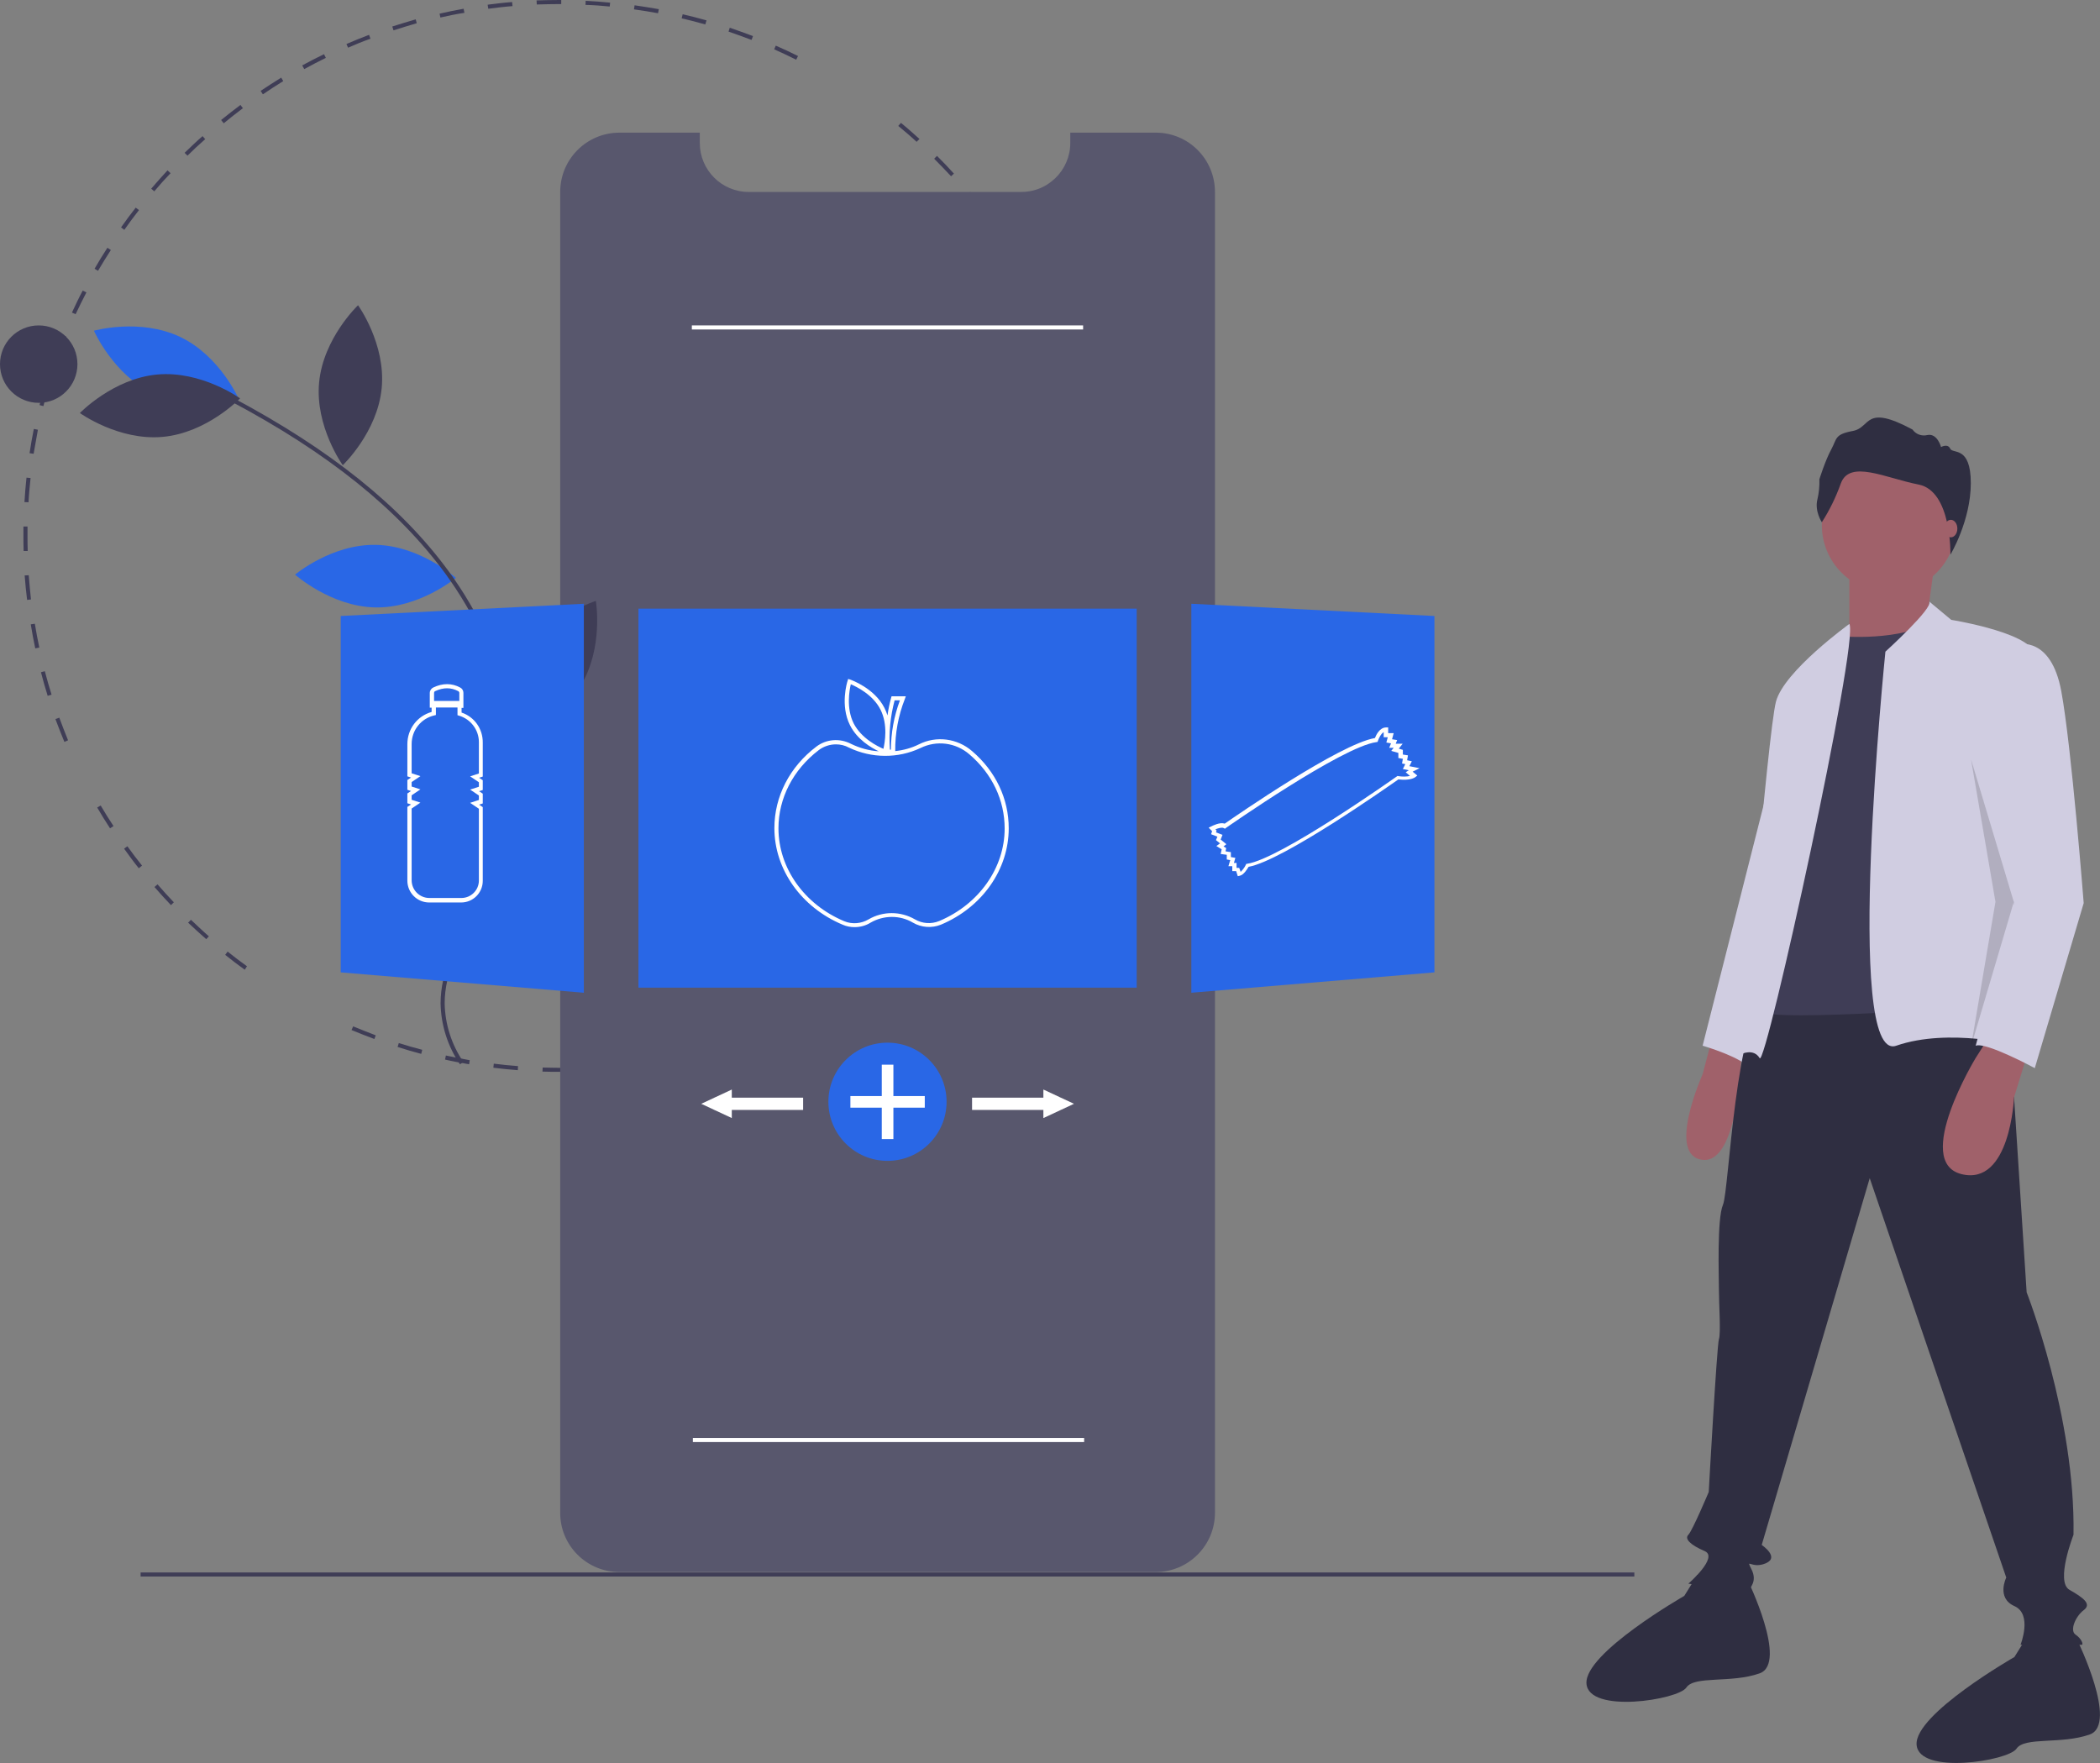 <?xml version="1.0" encoding="utf-8"?>
<!-- Generator: Adobe Illustrator 21.0.0, SVG Export Plug-In . SVG Version: 6.00 Build 0)  -->
<svg version="1.1" id="ae078c60-54bd-436d-9521-059685d2198b"
	 xmlns="http://www.w3.org/2000/svg" xmlns:xlink="http://www.w3.org/1999/xlink" x="0px" y="0px" viewBox="0 0 1030.5 865.2"
	 style="enable-background:new 0 0 1030.5 865.2;" xml:space="preserve">
<rect x="0" y="0" width="1030.5" height="865.2" fill="#808080" stroke="none"/>
<style type="text/css">
	.st0{fill:#3F3D56;}
	.st1{fill:#58576D;}
	.st2{fill:#2967E6;}
	.st3{fill:#FFFFFF;}
	.st4{fill:#A0616A;}
	.st5{fill:#D0CDE1;}
	.st6{fill:#2F2E41;}
	.st7{opacity:0.15;enable-background:new    ;}
</style>
<title>healthy_options</title>
<path class="st0" d="M274.5,526c-2.8,0-5.6,0-8.3-0.1l0.1-2c4,0.1,8,0.2,12,0.1l0,2C276.9,526,275.7,526,274.5,526z M290.2,525.5
	l-0.1-2c4-0.2,8-0.6,11.9-1l0.2,2C298.2,525,294.2,525.3,290.2,525.5z M254.1,525.2c-4-0.3-8-0.7-12-1.2l0.2-2
	c3.9,0.5,7.9,0.9,11.9,1.2L254.1,525.2z M314.2,523l-0.3-2c3.9-0.6,7.9-1.3,11.8-2.1l0.4,2C322.1,521.7,318.1,522.4,314.2,523z
	 M230.2,522.3c-3.9-0.7-7.9-1.4-11.8-2.3l0.4-2c3.9,0.8,7.8,1.6,11.7,2.3L230.2,522.3z M337.8,518.3l-0.5-1.9c3.9-1,7.7-2,11.5-3.1
	l0.6,1.9C345.6,516.3,341.7,517.4,337.8,518.3z M206.7,517.2c-3.9-1-7.8-2.2-11.6-3.4l0.6-1.9c3.8,1.2,7.6,2.3,11.5,3.3L206.7,517.2
	z M360.8,511.5l-0.7-1.9c3.7-1.3,7.5-2.7,11.2-4.2l0.7,1.9C368.4,508.8,364.6,510.2,360.8,511.5L360.8,511.5z M183.7,509.9
	c-3.8-1.4-7.5-2.9-11.2-4.4l0.8-1.8c3.7,1.5,7.4,3,11.1,4.4L183.7,509.9z M383.2,502.5l-0.8-1.8c3.6-1.6,7.2-3.4,10.7-5.2l0.9,1.8
	C390.4,499.1,386.8,500.9,383.2,502.5L383.2,502.5z M404.6,491.6l-1-1.7c3.4-2,6.9-4,10.2-6.1l1.1,1.7
	C411.5,487.5,408,489.6,404.6,491.6L404.6,491.6z M424.9,478.8l-1.1-1.6c3.2-2.3,6.5-4.6,9.6-7.1l1.2,1.6
	C431.4,474.1,428.2,476.5,424.9,478.8z M120.1,475.9c-3.2-2.3-6.5-4.8-9.6-7.3l1.2-1.6c3.1,2.5,6.3,4.9,9.5,7.2L120.1,475.9z
	 M444,464.1l-1.3-1.5c3-2.6,6-5.2,9-7.9l1.4,1.5C450.1,458.8,447,461.5,444,464.1z M101.2,460.9c-3-2.6-6-5.4-8.9-8.1l1.4-1.4
	c2.9,2.7,5.8,5.5,8.8,8.1L101.2,460.9z M461.6,447.7l-1.4-1.4c2.8-2.8,5.5-5.8,8.2-8.7l1.5,1.3C467.2,441.9,464.5,444.9,461.6,447.7
	z M83.9,444.2c-2.8-2.9-5.5-5.9-8.1-8.9l1.5-1.3c2.6,3,5.3,6,8,8.8L83.9,444.2z M477.8,429.9l-1.5-1.3c2.5-3.1,5-6.2,7.4-9.4
	l1.6,1.2C482.8,423.6,480.3,426.8,477.8,429.9L477.8,429.9z M68.1,426.1c-2.5-3.1-4.9-6.4-7.2-9.6l1.6-1.2c2.3,3.2,4.7,6.4,7.2,9.5
	L68.1,426.1z M492.2,410.6l-1.7-1.1c2.2-3.3,4.4-6.7,6.5-10l1.7,1C496.6,403.8,494.4,407.3,492.2,410.6L492.2,410.6z M54,406.5
	c-2.2-3.3-4.3-6.8-6.3-10.2l1.7-1c2,3.4,4.1,6.8,6.3,10.1L54,406.5z M504.8,390l-1.8-1c1.9-3.5,3.8-7,5.5-10.6l1.8,0.9
	C508.6,382.9,506.7,386.5,504.8,390z M515.5,368.4l-1.8-0.8c1.6-3.6,3.1-7.4,4.5-11.1l1.9,0.7C518.6,361,517.1,364.7,515.5,368.4z
	 M31.6,364.1c-1.5-3.7-3-7.4-4.4-11.2l1.9-0.7c1.4,3.7,2.8,7.5,4.3,11.1L31.6,364.1z M524.1,345.9l-1.9-0.6
	c1.2-3.8,2.4-7.6,3.5-11.4l1.9,0.5C526.6,338.2,525.4,342.1,524.1,345.9z M23.4,341.5c-1.2-3.8-2.3-7.7-3.3-11.6l1.9-0.5
	c1,3.8,2.1,7.7,3.3,11.5L23.4,341.5z M530.7,322.7l-1.9-0.5c0.9-3.9,1.7-7.8,2.4-11.7l2,0.4C532.4,314.8,531.6,318.8,530.7,322.7
	L530.7,322.7z M17.3,318.2c-0.8-3.9-1.6-7.9-2.2-11.8l2-0.3c0.6,3.9,1.4,7.9,2.2,11.7L17.3,318.2z M535,299l-2-0.3
	c0.5-3.9,1-7.9,1.4-11.9l2,0.2C536,291,535.6,295.1,535,299L535,299z M13.3,294.4c-0.5-4-0.9-8-1.2-12l2-0.1c0.3,4,0.7,8,1.1,11.9
	L13.3,294.4z M537.2,275l-2-0.1c0.2-4,0.3-8,0.3-11.9h2C537.5,267,537.4,271,537.2,275z M11.6,270.4c-0.1-2.5-0.1-5-0.1-7.4
	c0-1.5,0-3.1,0-4.6l2,0c0,1.5,0,3,0,4.6c0,2.5,0,4.9,0.1,7.4L11.6,270.4z M14,246.5l-2-0.1c0.2-4,0.6-8,1-12l2,0.2
	C14.6,238.5,14.2,242.5,14,246.5L14,246.5z M534.2,234.3c-0.4-3.9-0.9-5.9-1.5-9.8l2-0.3c0.6,4,1.1,7,1.5,10.9L534.2,234.3z
	 M16.5,222.7l-2-0.3c0.6-4,1.3-7.9,2.1-11.9l2,0.4C17.9,214.9,17.2,218.8,16.5,222.7z M530.6,212.7c-0.8-3.9-1.6-7.8-2.6-11.7
	l1.9-0.5c0.9,3.9,1.8,7.8,2.6,11.8L530.6,212.7z M21.3,199.3l-1.9-0.5c1-3.9,2-7.8,3.2-11.6l1.9,0.6
	C23.3,191.6,22.3,195.5,21.3,199.3z M525,189.5c-1.1-3.8-2.3-7.6-3.6-11.4l1.9-0.7c1.3,3.8,2.5,7.6,3.7,11.5L525,189.5z M28.2,176.4
	l-1.9-0.7c1.3-3.8,2.8-7.6,4.3-11.3l1.9,0.8C30.9,168.9,29.5,172.7,28.2,176.4L28.2,176.4z M517.2,166.9c-1.5-3.7-3-7.4-4.6-11
	l1.8-0.8c1.6,3.6,3.2,7.4,4.7,11.1L517.2,166.9z M37.1,154.2l-1.8-0.8c1.7-3.6,3.4-7.3,5.3-10.8l1.8,0.9
	C40.6,147,38.8,150.6,37.1,154.2z M507.4,145.2c-1.8-3.5-3.7-7.1-5.6-10.5l1.7-1c2,3.5,3.9,7,5.7,10.6L507.4,145.2z M48.1,132.9
	l-1.7-1c2-3.5,4.1-6.9,6.3-10.3l1.7,1.1C52.2,126.1,50.1,129.5,48.1,132.9L48.1,132.9z M495.7,124.4c-2.1-3.4-4.3-6.7-6.6-10
	l1.6-1.1c2.3,3.3,4.5,6.6,6.6,10L495.7,124.4z M61,112.8l-1.6-1.2c2.3-3.3,4.7-6.5,7.2-9.7l1.6,1.2C65.7,106.3,63.3,109.5,61,112.8z
	 M482.1,104.8c-2.4-3.2-4.9-6.3-7.5-9.3l1.5-1.3c2.6,3.1,5.1,6.2,7.5,9.4L482.1,104.8z M75.7,93.9l-1.5-1.3c2.6-3,5.3-6.1,8-9
	l1.5,1.4C80.9,87.9,78.2,90.9,75.7,93.9z M466.7,86.5c-2.7-2.9-5.5-5.8-8.3-8.6l1.4-1.4c2.8,2.8,5.6,5.7,8.3,8.7L466.7,86.5z
	 M92,76.4L90.6,75c2.9-2.8,5.8-5.6,8.8-8.2l1.3,1.5C97.7,70.9,94.8,73.6,92,76.4z M449.8,69.6c-2.9-2.7-6-5.3-9-7.8l1.3-1.5
	c3.1,2.5,6.1,5.2,9.1,7.9L449.8,69.6z M109.8,60.5l-1.3-1.6c3.1-2.5,6.3-5,9.5-7.4l1.2,1.6C116,55.5,112.8,58,109.8,60.5z M129,46.3
	l-1.1-1.7c3.3-2.2,6.7-4.4,10.1-6.5l1,1.7C135.6,41.9,132.2,44.1,129,46.3z M149.3,33.9l-1-1.8c3.5-1.9,7.1-3.8,10.7-5.5l0.9,1.8
	C156.4,30.1,152.8,32,149.3,33.9z M390.7,29.3c-3.6-1.8-7.2-3.5-10.8-5.1l0.8-1.8c3.7,1.6,7.3,3.3,10.9,5.1L390.7,29.3z M170.8,23.4
	l-0.8-1.8c3.7-1.6,7.4-3.1,11.1-4.5l0.7,1.9C178.1,20.3,174.4,21.8,170.8,23.4z M368.8,19.6c-3.7-1.4-7.5-2.8-11.3-4.1l0.6-1.9
	c3.8,1.3,7.6,2.7,11.4,4.1L368.8,19.6z M193.1,14.9l-0.6-1.9c3.8-1.2,7.7-2.4,11.5-3.5l0.5,1.9C200.7,12.5,196.8,13.7,193.1,14.9z
	 M346.1,12c-3.8-1.1-7.7-2.1-11.6-3L335,7c3.9,0.9,7.8,1.9,11.7,3L346.1,12z M216.1,8.6l-0.4-1.9c3.9-0.9,7.9-1.7,11.8-2.4l0.4,2
	C223.9,6.9,220,7.7,216.1,8.6z M322.9,6.5c-3.9-0.7-7.9-1.4-11.8-1.9l0.3-2c4,0.6,8,1.2,11.9,1.9L322.9,6.5z M239.6,4.3l-0.3-2
	c4-0.5,8-1,12-1.3l0.2,2C247.5,3.3,243.5,3.8,239.6,4.3z M299.2,3.2c-3.9-0.4-7.9-0.7-11.9-0.8l0.1-2c4,0.2,8,0.5,12,0.9L299.2,3.2z
	 M263.4,2.2l-0.1-2C267,0.1,270.7,0,274.5,0l0.9,0l0,2l-0.9,0C270.8,2,267.1,2.1,263.4,2.2L263.4,2.2z"/>
<path class="st1" d="M596.2,94.2v648.2c0,16.1-13.1,29.1-29.1,29.1H304c-16.1,0-29.1-13-29.1-29c0,0,0-0.1,0-0.1V94.2
	c0-16.1,13-29.1,29.1-29.1c0,0,0,0,0,0h39.4v5.1c0,13.2,10.7,24,24,24h133.8c5.1,0,10.1-1.6,14.2-4.7c0.8-0.6,1.6-1.3,2.4-2
	c4.7-4.5,7.4-10.8,7.4-17.3v-5.1h42C583.2,65.1,596.2,78.1,596.2,94.2C596.2,94.2,596.2,94.2,596.2,94.2z"/>
<rect x="313.3" y="298.7" class="st2" width="244.5" height="186"/>
<path class="st2" d="M184.6,267.4c21.8,0.5,39.1,16.2,39.1,16.2s-18,15-39.7,14.5S144.8,282,144.8,282S162.8,266.9,184.6,267.4z"/>
<path class="st2" d="M75.1,193.1c19.7,9.3,42.2,3,42.2,3s-9.3-21.5-29-30.8s-42.2-3-42.2-3S55.5,183.8,75.1,193.1z"/>
<path class="st0" d="M77.1,183.8c21.7-2,40.7,11.7,40.7,11.7s-16.2,16.9-37.9,18.9s-40.7-11.7-40.7-11.7S55.5,185.8,77.1,183.8z"/>
<path class="st0" d="M156.6,187.6c-2.1,21.7,11.6,40.7,11.6,40.7s17-16.1,19.1-37.8s-11.6-40.7-11.6-40.7S158.7,165.9,156.6,187.6z"
	/>
<path class="st0" d="M258.7,320.5c-11.4,18.6-7.5,41.7-7.5,41.7s22.3-7,33.7-25.6s7.5-41.7,7.5-41.7S270.1,301.9,258.7,320.5z"/>
<path class="st0" d="M225.7,522.3l1.7-1.1c-5.8-8.5-9-18.5-9.2-28.8c0-15.1,7.4-29,14.6-42.5c1.3-2.5,2.7-5,3.9-7.5
	c5.3-10.2,9.6-20.8,12.7-31.9c11.1-41.2,0.2-89.9-29.2-130.1c-23.3-31.9-58.1-59.8-106.3-85.4l-0.9,1.8
	c47.9,25.4,82.4,53.1,105.6,84.8c29,39.8,39.8,87.8,28.9,128.4c-3.1,10.9-7.3,21.5-12.6,31.5c-1.3,2.5-2.6,5-3.9,7.5
	c-7.3,13.7-14.8,27.8-14.8,43.4C216.4,503.1,219.7,513.5,225.7,522.3z"/>
<circle class="st0" cx="19" cy="178.7" r="19"/>
<polygon class="st2" points="286.5,487.2 167.2,477.2 167.2,302.3 286.5,296.3 "/>
<polygon class="st2" points="584.6,487.2 703.9,477.2 703.9,302.3 584.6,296.3 "/>
<path class="st3" d="M477,368.6c-7.3-6.3-17.6-7.6-26.1-3.3c-3.6,1.8-7.6,2.9-11.6,3.3c-0.1-8.7,1.5-17.4,4.7-25.5l0.5-1.4h-7
	l-0.2,0.7c-0.8,2.9-1.4,5.8-1.8,8.7c-0.4-1.3-0.9-2.5-1.5-3.7c-4.9-9.7-16.3-13.7-16.8-13.9l-1-0.3l-0.3,1c-0.2,0.5-3.7,12,1.2,21.7
	c3.5,7,10.3,11,14.1,12.8c-4.8-0.3-9.4-1.6-13.7-3.7c-5.5-2.8-12-2.3-16.9,1.4c-13.1,9.9-20.6,24.5-20.6,40
	c0,20.3,13.2,38.9,33.5,47.4c1.8,0.8,3.8,1.2,5.8,1.2c2.8,0,5.5-0.7,7.9-2.2c6.4-3.7,14.4-3.8,20.8,0c4.1,2.4,9.2,2.8,13.7,1
	c20.3-8.5,33.3-27.1,33.3-47.3C495,392,488.6,378.5,477,368.6z M439,343.7h2.6c-2.9,7.8-4.4,16-4.4,24.2h-0.5
	C436.1,359.8,436.9,351.6,439,343.7L439,343.7z M418.9,355c-3.7-7.4-2.1-16.2-1.4-19.2c2.8,1.2,10.9,5.1,14.6,12.5
	c3.7,7.4,2.1,16.2,1.4,19.2C430.7,366.3,422.7,362.4,418.9,355L418.9,355z M460.9,452c-3.9,1.6-8.3,1.3-11.9-0.8
	c-7.1-4.1-15.8-4.1-22.8,0c-3.6,2.1-8,2.5-11.9,0.9c-19.6-8.2-32.3-26.1-32.3-45.6c0-14.8,7.2-28.8,19.8-38.4
	c2.4-1.8,5.4-2.8,8.4-2.8c2.2,0,4.4,0.5,6.4,1.6c11.1,5.3,24,5.4,35.1,0.2c7.9-3.9,17.3-2.7,24,3.1c11.2,9.6,17.3,22.5,17.3,36.4
	C493,425.9,480.4,443.8,460.9,452L460.9,452z"/>
<path class="st3" d="M226.5,349.7v-2.3h0.9V340c0-1.1-0.6-2.1-1.6-2.6c-4.1-2.2-8.6-2.2-13.2,0c-1,0.5-1.7,1.5-1.7,2.7v7.2h0.9v2.1
	c-7.1,2-11.9,8.4-11.9,15.8V381l1.8,0.6l-1.8,1.2v4.8l1.8,0.6l-1.8,1.2v4.8l1.8,0.6l-1.8,1.2v36.2c0,5.9,4.8,10.7,10.7,10.7h15.7
	c5.9,0,10.6-4.8,10.6-10.6v-36.2l-1.8-1.2l1.8-0.6v-4.8l-1.8-1.2l1.8-0.6v-4.8l-1.8-1.2l1.8-0.6v-16.6
	C237,357.7,232.8,351.8,226.5,349.7z M213.5,339.2c4.1-1.9,7.8-1.9,11.4,0c0.3,0.2,0.5,0.5,0.5,0.9v3.9H213v-3.8
	C213,339.7,213.2,339.3,213.5,339.2z M235,379.6l-4.3,1.4l4.3,2.9v2.2l-4.3,1.4l4.3,2.9v2.2l-4.3,1.4l4.3,2.9v35.2
	c0,4.8-3.9,8.6-8.6,8.6h-15.7c-4.8,0-8.7-3.9-8.7-8.7v-35.2l4.3-2.9l-4.3-1.4v-2.2l4.3-2.9l-4.3-1.4v-2.2l4.3-2.9l-4.3-1.4v-14.4
	c0-6.7,4.6-12.5,11.1-14l0.8-0.2v-3.7h10.6v3.8l0.7,0.2c5.8,1.7,9.8,7,9.8,13V379.6z"/>
<path class="st3" d="M696.6,377l-5-1l1.2-2.4l-2.3-0.5l0.4-2.4l-2.5-0.4v-2.3l-2-0.6l1.9-2.4h-3.4l0.7-1.8l-2.5-0.4l0.8-3h-2.7v-2.8
	h-1c-3.2,0-4.9,3.7-5.5,5.2c-17.4,3-67.9,38-73.7,42c-2.4-0.8-5.9,1-6.7,1.4l-1.2,0.6l1.7,1.7l-0.5,1.5l3.1,1.2l-0.7,1.7l2,1.6
	l-1.8,1.3l2.6,1.6l-0.5,2.3l3,0.4v2.3l1.7,0.3l-0.9,3h1.9v2.4h1.9l0.8,2.5l0.9-0.2c2-0.4,3.7-3.2,4.4-4.4
	c16.8-3,68.5-39.4,73.5-42.9c5.9,0.7,8-0.9,8.3-1.1l1-0.8l-2.3-1.9L696.6,377z M686.2,380.9l-0.4-0.1l-0.3,0.2
	c-0.6,0.4-57.3,40.6-73.5,42.9l-0.5,0.1l-0.2,0.5c-0.6,1.3-1.5,2.4-2.5,3.4l-0.7-2h-1.3v-2.4h-1.3l0.7-2.5l-2.2-0.4v-2.4l-2.6-0.4
	l0.3-1.6l-1.3-0.8l1.4-1.1l-2.8-2.3l0.9-2.3l-3.2-1.2l0.3-0.9l-0.6-0.6c1.5-0.6,3.3-1.1,4.1-0.6l0.6,0.3l0.5-0.4
	c0.6-0.4,56.9-39.8,73.8-42.1l0.6-0.1l0.2-0.6c0.3-0.9,1.3-3.3,2.8-4.2v2.5h2l-0.7,2.6l2.3,0.4l-0.9,2.2h2.2l-1.2,1.5l3.5,1v2.5
	l2.2,0.4l-0.4,2.3l1.6,0.3l-1.2,2.4l2.9,0.6l-1.5,1l2.1,1.8C690.2,381.2,688.2,381.2,686.2,380.9z"/>
<circle class="st2" cx="435.5" cy="540.7" r="29"/>
<polygon class="st3" points="453.8,537.9 438.4,537.9 438.4,522.5 432.7,522.5 432.7,537.9 417.3,537.9 417.3,543.6 432.7,543.6 
	432.7,559 438.4,559 438.4,543.6 453.8,543.6 "/>
<polygon class="st3" points="527,541.7 512,534.7 512,538.7 477,538.7 477,544.7 512,544.7 512,548.7 "/>
<polygon class="st3" points="344.1,541.7 359.1,534.7 359.1,538.7 394.1,538.7 394.1,544.7 359.1,544.7 359.1,548.7 "/>
<rect x="69" y="771.7" class="st0" width="733" height="2"/>
<rect x="339.5" y="159.7" class="st3" width="192" height="2"/>
<rect x="340" y="705.7" class="st3" width="192" height="2"/>
<path class="st4" d="M840.5,508.2l-5,19c0,0-18,40,0,42s19-52,19-52L840.5,508.2z"/>
<path class="st5" d="M871.5,371.2l-36,142c0,0,14,4,21,9L871.5,371.2z"/>
<path class="st6" d="M984.5,479.2l10,155c0,0,24,61,23,119c0,0-9,23-2,27s11,7,7,10c-4,3-7,10-4,12s4,5,3,5h-30c0,0,6-15-3-19
	s-4-14-4-14l-67-196l-53,180c0,0,9,6,2,9s-10-3-7,3s-1,9-1,10s-30-3-30-3s15-13,8-16s-10-6-8-8s10-21,10-21s4-72,5-75s0-17,0-24
	s-1-35,2-42s6-93,22-103S984.5,479.2,984.5,479.2z"/>
<path class="st6" d="M857.5,775.2c0,0,20,41,6,46s-32,1-36,7s-48,13-49-2s48-43,48-43l6.4-10.3L857.5,775.2z"/>
<path class="st6" d="M1019.5,805.2c0,0,20,41,6,46c-14,5-32,1-36,7s-48,13-49-2s48-43,48-43l6.4-10.3L1019.5,805.2z"/>
<circle class="st4" cx="927" cy="257.7" r="33"/>
<polygon class="st4" points="949.5,275.2 945.5,304.2 915.5,327.2 907.5,316.2 907.5,278.2 "/>
<path class="st0" d="M902.5,312.2c0,0,31,3,47-8l32,189c0,0-113,9-118,3v-59l20-96L902.5,312.2z"/>
<path class="st5" d="M946.7,295.2l10.8,9c0,0,44,7,41,19l-12,142l4,48c0,0-34-9-60,0s-5.3-193.4-5.3-193.4S949,298.2,946.7,295.2z"
	/>
<path class="st5" d="M907.5,306.2c0,0-32,23.1-36,38.1s-17,173-17,173s6-3,9,2S912.5,314.1,907.5,306.2z"/>
<path class="st4" d="M995.5,515.2l-7.2,23.4c0,0-1.8,43.6-25.8,37.6s7-57,7-57l7-11L995.5,515.2z"/>
<path class="st6" d="M894,256.3c0,0-3.6-5.4-2.2-11.1c0.8-3.3,1.1-6.7,1-10c0,0,2.9-9.3,5.8-14.6s1.5-7.4,10.6-9.1
	s5.4-13.5,29.3-0.7c1.6,2.3,4.5,3.4,7.3,2.7c4.9-1,6.7,5.9,6.7,5.9s3.3-1.9,4.5,0.8s10.1-1.6,10.1,16.9s-10,35.1-10,35.1
	s0.7-31.2-15.6-34.4s-33.9-12.4-38.2-0.5C900.9,244,897.8,250.4,894,256.3z"/>
<ellipse class="st4" cx="957.3" cy="259.4" rx="3.2" ry="4.3"/>
<path class="st5" d="M990.5,316.2c0,0,16-4,21,23s11,104,11,104l-24,81c0,0-24-13-29-11l18.9-70.3l-15.9-71.7
	C972.5,371.2,986.5,316.2,990.5,316.2z"/>
<polygon class="st7" points="967.2,372.6 988.2,442.6 967.2,513.6 979.2,442.6 "/>
</svg>

